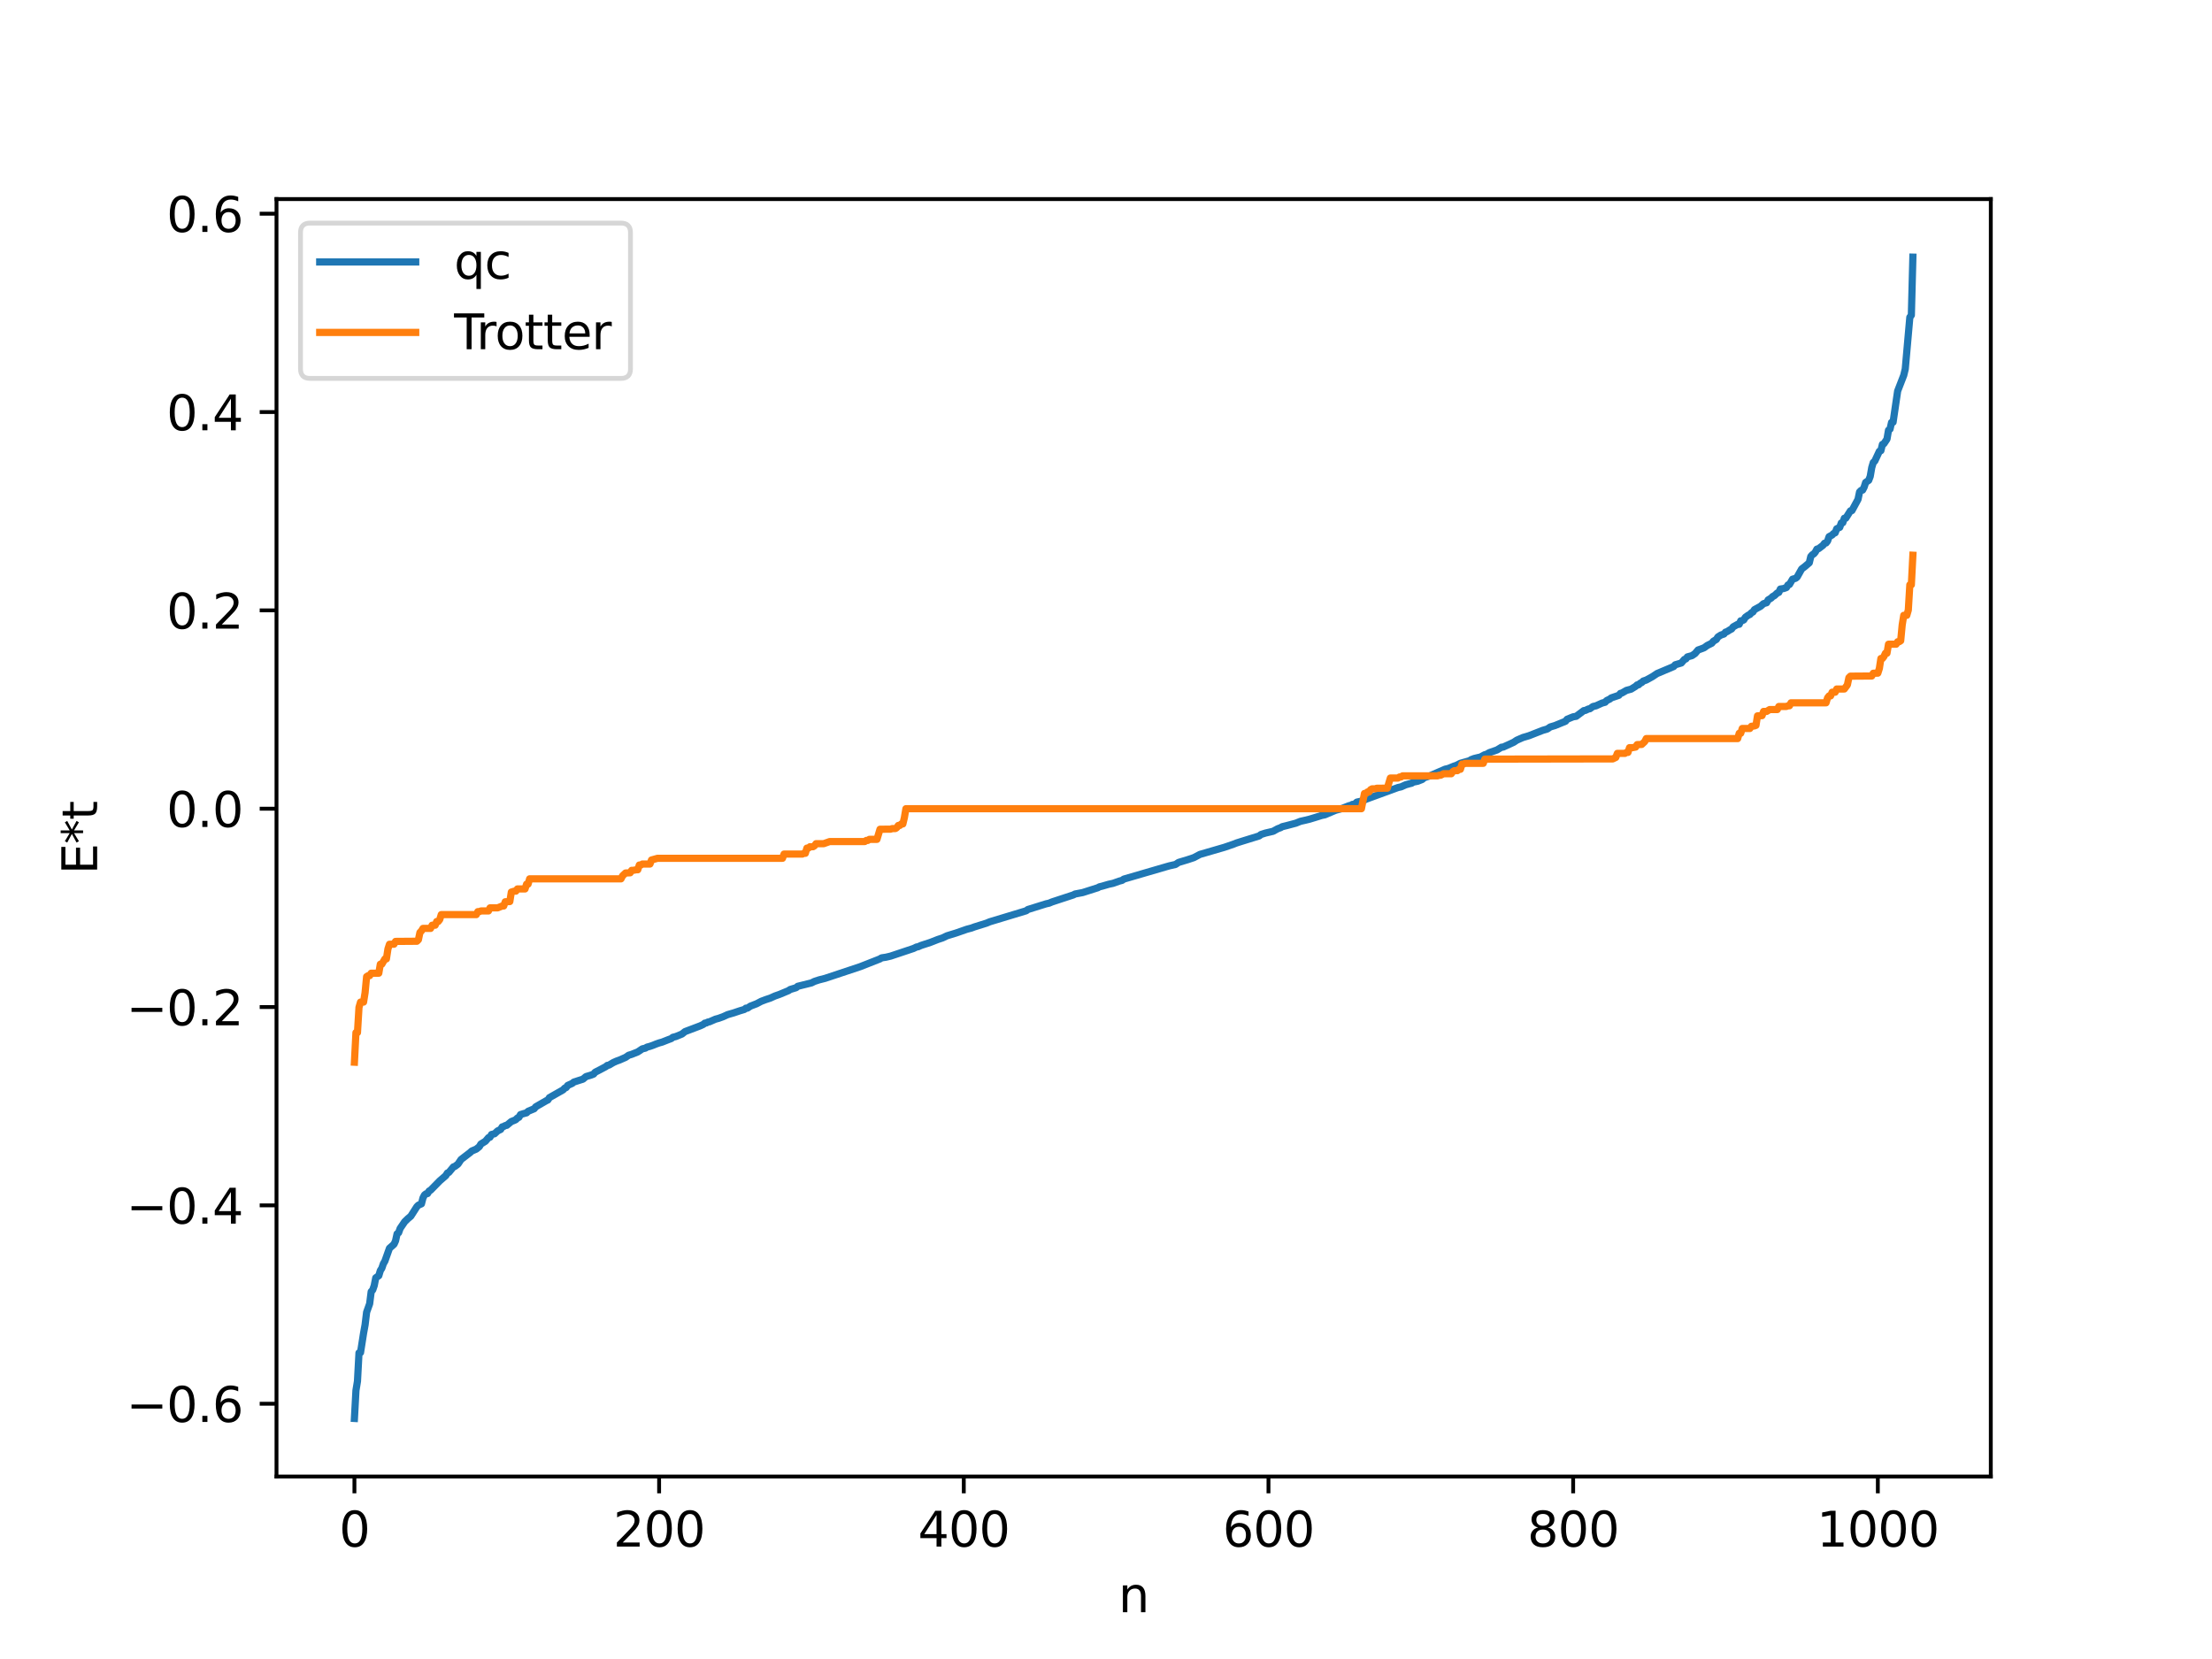 <?xml version="1.0" encoding="utf-8" standalone="no"?>
<!DOCTYPE svg PUBLIC "-//W3C//DTD SVG 1.1//EN"
  "http://www.w3.org/Graphics/SVG/1.1/DTD/svg11.dtd">
<svg xmlns:xlink="http://www.w3.org/1999/xlink" width="460.8pt" height="345.6pt" viewBox="0 0 460.8 345.6" xmlns="http://www.w3.org/2000/svg" version="1.1">
 <defs>
  <style type="text/css">*{stroke-linejoin: round; stroke-linecap: butt}</style>
 </defs>
 <g id="figure_1">
  <g id="patch_1">
   <path d="M 0 345.6 
L 460.8 345.6 
L 460.8 0 
L 0 0 
z
" style="fill: #ffffff"/>
  </g>
  <g id="axes_1">
   <g id="patch_2">
    <path d="M 57.6 307.584 
L 414.72 307.584 
L 414.72 41.472 
L 57.6 41.472 
z
" style="fill: #ffffff"/>
   </g>
   <g id="matplotlib.axis_1">
    <g id="xtick_1">
     <g id="line2d_1">
      <defs>
       <path id="me38f31c9ef" d="M 0 0 
L 0 3.5 
" style="stroke: #000000; stroke-width: 0.8"/>
      </defs>
      <g>
       <use xlink:href="#me38f31c9ef" x="73.833" y="307.584" style="stroke: #000000; stroke-width: 0.8"/>
      </g>
     </g>
     <g id="text_1">
      <!-- 0 -->
      <g transform="translate(70.651 322.182) scale(0.1 -0.1)">
       <defs>
        <path id="DejaVuSans-30" d="M 2034 4250 
Q 1547 4250 1301 3770 
Q 1056 3291 1056 2328 
Q 1056 1369 1301 889 
Q 1547 409 2034 409 
Q 2525 409 2770 889 
Q 3016 1369 3016 2328 
Q 3016 3291 2770 3770 
Q 2525 4250 2034 4250 
z
M 2034 4750 
Q 2819 4750 3233 4129 
Q 3647 3509 3647 2328 
Q 3647 1150 3233 529 
Q 2819 -91 2034 -91 
Q 1250 -91 836 529 
Q 422 1150 422 2328 
Q 422 3509 836 4129 
Q 1250 4750 2034 4750 
z
" transform="scale(0.016)"/>
       </defs>
       <use xlink:href="#DejaVuSans-30"/>
      </g>
     </g>
    </g>
    <g id="xtick_2">
     <g id="line2d_2">
      <g>
       <use xlink:href="#me38f31c9ef" x="137.304" y="307.584" style="stroke: #000000; stroke-width: 0.8"/>
      </g>
     </g>
     <g id="text_2">
      <!-- 200 -->
      <g transform="translate(127.76 322.182) scale(0.1 -0.1)">
       <defs>
        <path id="DejaVuSans-32" d="M 1228 531 
L 3431 531 
L 3431 0 
L 469 0 
L 469 531 
Q 828 903 1448 1529 
Q 2069 2156 2228 2338 
Q 2531 2678 2651 2914 
Q 2772 3150 2772 3378 
Q 2772 3750 2511 3984 
Q 2250 4219 1831 4219 
Q 1534 4219 1204 4116 
Q 875 4013 500 3803 
L 500 4441 
Q 881 4594 1212 4672 
Q 1544 4750 1819 4750 
Q 2544 4750 2975 4387 
Q 3406 4025 3406 3419 
Q 3406 3131 3298 2873 
Q 3191 2616 2906 2266 
Q 2828 2175 2409 1742 
Q 1991 1309 1228 531 
z
" transform="scale(0.016)"/>
       </defs>
       <use xlink:href="#DejaVuSans-32"/>
       <use xlink:href="#DejaVuSans-30" x="63.623"/>
       <use xlink:href="#DejaVuSans-30" x="127.246"/>
      </g>
     </g>
    </g>
    <g id="xtick_3">
     <g id="line2d_3">
      <g>
       <use xlink:href="#me38f31c9ef" x="200.775" y="307.584" style="stroke: #000000; stroke-width: 0.8"/>
      </g>
     </g>
     <g id="text_3">
      <!-- 400 -->
      <g transform="translate(191.231 322.182) scale(0.1 -0.1)">
       <defs>
        <path id="DejaVuSans-34" d="M 2419 4116 
L 825 1625 
L 2419 1625 
L 2419 4116 
z
M 2253 4666 
L 3047 4666 
L 3047 1625 
L 3713 1625 
L 3713 1100 
L 3047 1100 
L 3047 0 
L 2419 0 
L 2419 1100 
L 313 1100 
L 313 1709 
L 2253 4666 
z
" transform="scale(0.016)"/>
       </defs>
       <use xlink:href="#DejaVuSans-34"/>
       <use xlink:href="#DejaVuSans-30" x="63.623"/>
       <use xlink:href="#DejaVuSans-30" x="127.246"/>
      </g>
     </g>
    </g>
    <g id="xtick_4">
     <g id="line2d_4">
      <g>
       <use xlink:href="#me38f31c9ef" x="264.246" y="307.584" style="stroke: #000000; stroke-width: 0.8"/>
      </g>
     </g>
     <g id="text_4">
      <!-- 600 -->
      <g transform="translate(254.702 322.182) scale(0.1 -0.1)">
       <defs>
        <path id="DejaVuSans-36" d="M 2113 2584 
Q 1688 2584 1439 2293 
Q 1191 2003 1191 1497 
Q 1191 994 1439 701 
Q 1688 409 2113 409 
Q 2538 409 2786 701 
Q 3034 994 3034 1497 
Q 3034 2003 2786 2293 
Q 2538 2584 2113 2584 
z
M 3366 4563 
L 3366 3988 
Q 3128 4100 2886 4159 
Q 2644 4219 2406 4219 
Q 1781 4219 1451 3797 
Q 1122 3375 1075 2522 
Q 1259 2794 1537 2939 
Q 1816 3084 2150 3084 
Q 2853 3084 3261 2657 
Q 3669 2231 3669 1497 
Q 3669 778 3244 343 
Q 2819 -91 2113 -91 
Q 1303 -91 875 529 
Q 447 1150 447 2328 
Q 447 3434 972 4092 
Q 1497 4750 2381 4750 
Q 2619 4750 2861 4703 
Q 3103 4656 3366 4563 
z
" transform="scale(0.016)"/>
       </defs>
       <use xlink:href="#DejaVuSans-36"/>
       <use xlink:href="#DejaVuSans-30" x="63.623"/>
       <use xlink:href="#DejaVuSans-30" x="127.246"/>
      </g>
     </g>
    </g>
    <g id="xtick_5">
     <g id="line2d_5">
      <g>
       <use xlink:href="#me38f31c9ef" x="327.717" y="307.584" style="stroke: #000000; stroke-width: 0.8"/>
      </g>
     </g>
     <g id="text_5">
      <!-- 800 -->
      <g transform="translate(318.173 322.182) scale(0.1 -0.1)">
       <defs>
        <path id="DejaVuSans-38" d="M 2034 2216 
Q 1584 2216 1326 1975 
Q 1069 1734 1069 1313 
Q 1069 891 1326 650 
Q 1584 409 2034 409 
Q 2484 409 2743 651 
Q 3003 894 3003 1313 
Q 3003 1734 2745 1975 
Q 2488 2216 2034 2216 
z
M 1403 2484 
Q 997 2584 770 2862 
Q 544 3141 544 3541 
Q 544 4100 942 4425 
Q 1341 4750 2034 4750 
Q 2731 4750 3128 4425 
Q 3525 4100 3525 3541 
Q 3525 3141 3298 2862 
Q 3072 2584 2669 2484 
Q 3125 2378 3379 2068 
Q 3634 1759 3634 1313 
Q 3634 634 3220 271 
Q 2806 -91 2034 -91 
Q 1263 -91 848 271 
Q 434 634 434 1313 
Q 434 1759 690 2068 
Q 947 2378 1403 2484 
z
M 1172 3481 
Q 1172 3119 1398 2916 
Q 1625 2713 2034 2713 
Q 2441 2713 2670 2916 
Q 2900 3119 2900 3481 
Q 2900 3844 2670 4047 
Q 2441 4250 2034 4250 
Q 1625 4250 1398 4047 
Q 1172 3844 1172 3481 
z
" transform="scale(0.016)"/>
       </defs>
       <use xlink:href="#DejaVuSans-38"/>
       <use xlink:href="#DejaVuSans-30" x="63.623"/>
       <use xlink:href="#DejaVuSans-30" x="127.246"/>
      </g>
     </g>
    </g>
    <g id="xtick_6">
     <g id="line2d_6">
      <g>
       <use xlink:href="#me38f31c9ef" x="391.188" y="307.584" style="stroke: #000000; stroke-width: 0.8"/>
      </g>
     </g>
     <g id="text_6">
      <!-- 1000 -->
      <g transform="translate(378.463 322.182) scale(0.1 -0.1)">
       <defs>
        <path id="DejaVuSans-31" d="M 794 531 
L 1825 531 
L 1825 4091 
L 703 3866 
L 703 4441 
L 1819 4666 
L 2450 4666 
L 2450 531 
L 3481 531 
L 3481 0 
L 794 0 
L 794 531 
z
" transform="scale(0.016)"/>
       </defs>
       <use xlink:href="#DejaVuSans-31"/>
       <use xlink:href="#DejaVuSans-30" x="63.623"/>
       <use xlink:href="#DejaVuSans-30" x="127.246"/>
       <use xlink:href="#DejaVuSans-30" x="190.869"/>
      </g>
     </g>
    </g>
    <g id="text_7">
     <!-- n -->
     <g transform="translate(232.991 335.861) scale(0.1 -0.1)">
      <defs>
       <path id="DejaVuSans-6e" d="M 3513 2113 
L 3513 0 
L 2938 0 
L 2938 2094 
Q 2938 2591 2744 2837 
Q 2550 3084 2163 3084 
Q 1697 3084 1428 2787 
Q 1159 2491 1159 1978 
L 1159 0 
L 581 0 
L 581 3500 
L 1159 3500 
L 1159 2956 
Q 1366 3272 1645 3428 
Q 1925 3584 2291 3584 
Q 2894 3584 3203 3211 
Q 3513 2838 3513 2113 
z
" transform="scale(0.016)"/>
      </defs>
      <use xlink:href="#DejaVuSans-6e"/>
     </g>
    </g>
   </g>
   <g id="matplotlib.axis_2">
    <g id="ytick_1">
     <g id="line2d_7">
      <defs>
       <path id="m5c294d3ec7" d="M 0 0 
L -3.5 0 
" style="stroke: #000000; stroke-width: 0.8"/>
      </defs>
      <g>
       <use xlink:href="#m5c294d3ec7" x="57.6" y="292.419" style="stroke: #000000; stroke-width: 0.8"/>
      </g>
     </g>
     <g id="text_8">
      <!-- −0.6 -->
      <g transform="translate(26.317 296.218) scale(0.1 -0.1)">
       <defs>
        <path id="DejaVuSans-2212" d="M 678 2272 
L 4684 2272 
L 4684 1741 
L 678 1741 
L 678 2272 
z
" transform="scale(0.016)"/>
        <path id="DejaVuSans-2e" d="M 684 794 
L 1344 794 
L 1344 0 
L 684 0 
L 684 794 
z
" transform="scale(0.016)"/>
       </defs>
       <use xlink:href="#DejaVuSans-2212"/>
       <use xlink:href="#DejaVuSans-30" x="83.789"/>
       <use xlink:href="#DejaVuSans-2e" x="147.412"/>
       <use xlink:href="#DejaVuSans-36" x="179.199"/>
      </g>
     </g>
    </g>
    <g id="ytick_2">
     <g id="line2d_8">
      <g>
       <use xlink:href="#m5c294d3ec7" x="57.6" y="251.102" style="stroke: #000000; stroke-width: 0.8"/>
      </g>
     </g>
     <g id="text_9">
      <!-- −0.4 -->
      <g transform="translate(26.317 254.902) scale(0.1 -0.1)">
       <use xlink:href="#DejaVuSans-2212"/>
       <use xlink:href="#DejaVuSans-30" x="83.789"/>
       <use xlink:href="#DejaVuSans-2e" x="147.412"/>
       <use xlink:href="#DejaVuSans-34" x="179.199"/>
      </g>
     </g>
    </g>
    <g id="ytick_3">
     <g id="line2d_9">
      <g>
       <use xlink:href="#m5c294d3ec7" x="57.6" y="209.786" style="stroke: #000000; stroke-width: 0.8"/>
      </g>
     </g>
     <g id="text_10">
      <!-- −0.2 -->
      <g transform="translate(26.317 213.585) scale(0.1 -0.1)">
       <use xlink:href="#DejaVuSans-2212"/>
       <use xlink:href="#DejaVuSans-30" x="83.789"/>
       <use xlink:href="#DejaVuSans-2e" x="147.412"/>
       <use xlink:href="#DejaVuSans-32" x="179.199"/>
      </g>
     </g>
    </g>
    <g id="ytick_4">
     <g id="line2d_10">
      <g>
       <use xlink:href="#m5c294d3ec7" x="57.6" y="168.469" style="stroke: #000000; stroke-width: 0.8"/>
      </g>
     </g>
     <g id="text_11">
      <!-- 0.0 -->
      <g transform="translate(34.697 172.268) scale(0.1 -0.1)">
       <use xlink:href="#DejaVuSans-30"/>
       <use xlink:href="#DejaVuSans-2e" x="63.623"/>
       <use xlink:href="#DejaVuSans-30" x="95.41"/>
      </g>
     </g>
    </g>
    <g id="ytick_5">
     <g id="line2d_11">
      <g>
       <use xlink:href="#m5c294d3ec7" x="57.6" y="127.152" style="stroke: #000000; stroke-width: 0.8"/>
      </g>
     </g>
     <g id="text_12">
      <!-- 0.2 -->
      <g transform="translate(34.697 130.951) scale(0.1 -0.1)">
       <use xlink:href="#DejaVuSans-30"/>
       <use xlink:href="#DejaVuSans-2e" x="63.623"/>
       <use xlink:href="#DejaVuSans-32" x="95.41"/>
      </g>
     </g>
    </g>
    <g id="ytick_6">
     <g id="line2d_12">
      <g>
       <use xlink:href="#m5c294d3ec7" x="57.6" y="85.835" style="stroke: #000000; stroke-width: 0.8"/>
      </g>
     </g>
     <g id="text_13">
      <!-- 0.4 -->
      <g transform="translate(34.697 89.635) scale(0.1 -0.1)">
       <use xlink:href="#DejaVuSans-30"/>
       <use xlink:href="#DejaVuSans-2e" x="63.623"/>
       <use xlink:href="#DejaVuSans-34" x="95.41"/>
      </g>
     </g>
    </g>
    <g id="ytick_7">
     <g id="line2d_13">
      <g>
       <use xlink:href="#m5c294d3ec7" x="57.6" y="44.519" style="stroke: #000000; stroke-width: 0.8"/>
      </g>
     </g>
     <g id="text_14">
      <!-- 0.6 -->
      <g transform="translate(34.697 48.318) scale(0.1 -0.1)">
       <use xlink:href="#DejaVuSans-30"/>
       <use xlink:href="#DejaVuSans-2e" x="63.623"/>
       <use xlink:href="#DejaVuSans-36" x="95.41"/>
      </g>
     </g>
    </g>
    <g id="text_15">
     <!-- E*t -->
     <g transform="translate(20.238 182.148) rotate(-90) scale(0.1 -0.1)">
      <defs>
       <path id="DejaVuSans-45" d="M 628 4666 
L 3578 4666 
L 3578 4134 
L 1259 4134 
L 1259 2753 
L 3481 2753 
L 3481 2222 
L 1259 2222 
L 1259 531 
L 3634 531 
L 3634 0 
L 628 0 
L 628 4666 
z
" transform="scale(0.016)"/>
       <path id="DejaVuSans-2a" d="M 3009 3897 
L 1888 3291 
L 3009 2681 
L 2828 2375 
L 1778 3009 
L 1778 1831 
L 1422 1831 
L 1422 3009 
L 372 2375 
L 191 2681 
L 1313 3291 
L 191 3897 
L 372 4206 
L 1422 3572 
L 1422 4750 
L 1778 4750 
L 1778 3572 
L 2828 4206 
L 3009 3897 
z
" transform="scale(0.016)"/>
       <path id="DejaVuSans-74" d="M 1172 4494 
L 1172 3500 
L 2356 3500 
L 2356 3053 
L 1172 3053 
L 1172 1153 
Q 1172 725 1289 603 
Q 1406 481 1766 481 
L 2356 481 
L 2356 0 
L 1766 0 
Q 1100 0 847 248 
Q 594 497 594 1153 
L 594 3053 
L 172 3053 
L 172 3500 
L 594 3500 
L 594 4494 
L 1172 4494 
z
" transform="scale(0.016)"/>
      </defs>
      <use xlink:href="#DejaVuSans-45"/>
      <use xlink:href="#DejaVuSans-2a" x="63.184"/>
      <use xlink:href="#DejaVuSans-74" x="113.184"/>
     </g>
    </g>
   </g>
   <g id="line2d_14">
    <path d="M 73.833 295.488 
L 74.15 289.669 
L 74.467 287.736 
L 74.785 281.823 
L 75.102 281.767 
L 75.737 277.726 
L 76.054 275.983 
L 76.372 273.357 
L 77.006 271.591 
L 77.324 269.08 
L 77.641 268.73 
L 77.958 267.808 
L 78.276 266.197 
L 78.91 265.751 
L 79.228 264.689 
L 79.545 264.189 
L 79.862 263.255 
L 80.18 262.709 
L 81.132 260.037 
L 82.084 259.196 
L 82.401 258.486 
L 82.719 257.03 
L 83.036 256.803 
L 83.353 255.912 
L 84.305 254.51 
L 84.94 253.889 
L 85.575 253.358 
L 86.844 251.373 
L 87.162 251.054 
L 87.796 250.779 
L 88.114 249.543 
L 88.431 248.933 
L 88.748 248.693 
L 89.066 248.644 
L 89.383 248.113 
L 89.7 247.937 
L 91.605 245.994 
L 92.874 244.896 
L 93.191 244.368 
L 93.509 244.23 
L 94.461 243.082 
L 94.778 242.976 
L 95.413 242.487 
L 96.048 241.541 
L 97.952 240.083 
L 98.269 239.782 
L 99.221 239.378 
L 99.856 238.863 
L 100.173 238.329 
L 101.125 237.74 
L 101.76 236.993 
L 102.077 236.903 
L 102.395 236.332 
L 103.029 236.183 
L 103.664 235.59 
L 104.299 235.282 
L 104.616 234.75 
L 104.934 234.669 
L 105.251 234.472 
L 105.568 234.425 
L 106.52 233.635 
L 107.155 233.387 
L 107.472 233.231 
L 107.79 232.896 
L 108.107 232.753 
L 108.424 232.191 
L 109.059 231.991 
L 109.694 231.825 
L 110.011 231.503 
L 111.281 230.974 
L 111.598 230.569 
L 113.82 229.289 
L 114.137 229.144 
L 114.454 228.656 
L 117.31 227.034 
L 117.628 226.686 
L 117.945 226.559 
L 118.262 226.116 
L 119.215 225.687 
L 119.532 225.415 
L 121.119 224.908 
L 121.436 224.81 
L 122.071 224.273 
L 123.023 223.993 
L 123.658 223.752 
L 123.975 223.367 
L 124.927 222.878 
L 126.196 222.205 
L 126.514 221.94 
L 126.831 221.896 
L 127.783 221.338 
L 128.418 221.053 
L 129.053 220.826 
L 130.322 220.27 
L 130.957 219.829 
L 131.591 219.639 
L 132.861 219.129 
L 133.813 218.491 
L 134.448 218.348 
L 134.765 218.141 
L 135.4 217.97 
L 136.034 217.749 
L 136.669 217.488 
L 137.304 217.263 
L 137.939 217.087 
L 139.208 216.586 
L 139.843 216.353 
L 140.16 216.089 
L 140.795 215.929 
L 142.064 215.409 
L 142.699 214.902 
L 145.872 213.7 
L 146.507 213.404 
L 146.824 213.136 
L 147.142 213.103 
L 147.459 212.909 
L 147.777 212.868 
L 149.046 212.312 
L 149.681 212.143 
L 150.633 211.799 
L 151.585 211.365 
L 152.854 210.997 
L 154.124 210.567 
L 154.758 210.378 
L 155.076 210.286 
L 155.393 210.015 
L 155.71 210.01 
L 156.345 209.587 
L 157.615 209.101 
L 158.567 208.596 
L 159.519 208.235 
L 160.471 207.921 
L 161.423 207.488 
L 162.375 207.155 
L 164.279 206.362 
L 164.596 206.133 
L 165.866 205.747 
L 166.183 205.463 
L 169.039 204.757 
L 169.674 204.441 
L 170.626 204.127 
L 171.896 203.805 
L 179.195 201.377 
L 183.32 199.757 
L 183.638 199.543 
L 184.59 199.399 
L 185.542 199.172 
L 190.302 197.581 
L 190.937 197.273 
L 191.254 197.23 
L 191.889 196.947 
L 193.793 196.329 
L 195.38 195.707 
L 196.332 195.394 
L 197.284 194.94 
L 199.188 194.357 
L 201.41 193.58 
L 202.362 193.331 
L 202.996 193.093 
L 205.535 192.299 
L 206.17 192.029 
L 213.786 189.727 
L 214.104 189.474 
L 217.912 188.286 
L 218.547 188.145 
L 219.181 187.88 
L 223.624 186.42 
L 223.942 186.24 
L 225.529 185.939 
L 228.702 184.931 
L 229.02 184.746 
L 229.654 184.589 
L 230.924 184.217 
L 231.876 184.01 
L 233.145 183.556 
L 233.78 183.386 
L 234.097 183.137 
L 242.983 180.548 
L 243.618 180.369 
L 244.887 180.08 
L 245.522 179.657 
L 247.426 179.085 
L 248.696 178.662 
L 249.965 177.99 
L 255.043 176.515 
L 255.995 176.19 
L 256.947 175.861 
L 257.581 175.61 
L 258.851 175.21 
L 262.342 174.129 
L 262.659 173.851 
L 263.611 173.545 
L 265.198 173.174 
L 266.15 172.652 
L 266.785 172.411 
L 267.102 172.216 
L 268.054 171.984 
L 269.958 171.478 
L 270.91 171.094 
L 271.862 170.881 
L 272.815 170.649 
L 274.084 170.262 
L 275.353 169.866 
L 275.988 169.739 
L 278.21 168.801 
L 279.479 168.453 
L 281.066 167.829 
L 281.383 167.794 
L 281.7 167.581 
L 282.018 167.546 
L 282.335 167.39 
L 282.653 167.096 
L 283.605 166.889 
L 283.922 166.824 
L 284.557 166.496 
L 291.221 164.059 
L 291.856 163.918 
L 292.808 163.492 
L 293.76 163.227 
L 294.077 163.161 
L 294.395 162.937 
L 295.347 162.743 
L 296.299 162.368 
L 296.616 162.035 
L 297.886 161.615 
L 298.52 161.335 
L 301.059 160.233 
L 301.694 160.087 
L 302.963 159.571 
L 303.281 159.486 
L 304.233 159.007 
L 306.137 158.469 
L 306.454 158.252 
L 307.089 158.01 
L 308.041 157.78 
L 308.358 157.723 
L 309.31 157.215 
L 309.628 157.15 
L 310.262 156.787 
L 311.849 156.231 
L 312.801 155.652 
L 313.119 155.638 
L 314.388 155.065 
L 315.34 154.622 
L 315.975 154.196 
L 317.244 153.638 
L 318.514 153.263 
L 321.37 152.144 
L 322.322 151.865 
L 322.957 151.434 
L 323.909 151.152 
L 326.13 150.247 
L 326.448 149.843 
L 327.082 149.579 
L 327.717 149.323 
L 328.352 149.219 
L 329.939 148.031 
L 330.256 147.996 
L 330.891 147.695 
L 331.208 147.642 
L 331.843 147.178 
L 332.477 147.036 
L 333.747 146.459 
L 334.381 146.29 
L 334.699 145.935 
L 335.334 145.64 
L 335.651 145.385 
L 337.238 144.843 
L 337.555 144.451 
L 337.872 144.367 
L 338.824 143.819 
L 339.777 143.566 
L 340.729 142.979 
L 341.046 142.681 
L 341.363 142.649 
L 341.681 142.32 
L 341.998 142.195 
L 342.315 141.879 
L 342.95 141.664 
L 344.22 140.962 
L 345.172 140.324 
L 348.662 138.849 
L 348.98 138.487 
L 350.249 138.112 
L 350.884 137.37 
L 351.201 137.267 
L 351.519 136.84 
L 352.471 136.58 
L 353.105 136.15 
L 353.74 135.402 
L 354.375 135.179 
L 355.01 134.933 
L 355.644 134.469 
L 356.596 133.995 
L 356.914 133.588 
L 357.548 133.207 
L 357.866 132.697 
L 358.5 132.289 
L 359.135 132.075 
L 359.453 131.686 
L 359.77 131.587 
L 360.405 131.188 
L 360.722 131.031 
L 361.039 130.591 
L 361.991 130.058 
L 362.309 130.049 
L 362.626 129.325 
L 362.943 129.293 
L 363.261 129.135 
L 363.578 128.6 
L 364.213 128.145 
L 364.53 128.016 
L 364.848 127.651 
L 365.165 127.492 
L 365.482 127 
L 366.752 126.307 
L 367.386 125.745 
L 368.021 125.56 
L 368.339 124.971 
L 368.973 124.59 
L 369.291 124.25 
L 369.608 124.114 
L 370.243 123.524 
L 370.56 123.413 
L 370.877 122.706 
L 371.512 122.614 
L 372.147 122.393 
L 372.464 121.852 
L 372.781 121.753 
L 373.416 120.658 
L 374.051 120.473 
L 374.368 120.221 
L 375.32 118.524 
L 375.955 118.046 
L 376.907 117.238 
L 377.224 115.923 
L 377.542 115.563 
L 377.859 115.373 
L 378.177 114.984 
L 378.494 114.39 
L 378.811 114.322 
L 379.763 113.596 
L 380.081 113.165 
L 380.398 113.114 
L 380.715 112.716 
L 381.033 111.792 
L 381.667 111.454 
L 381.985 111.12 
L 382.302 110.993 
L 382.62 110.151 
L 383.254 109.853 
L 383.572 108.943 
L 383.889 108.885 
L 384.206 107.959 
L 384.524 107.936 
L 385.476 106.42 
L 385.793 106.363 
L 387.062 104.019 
L 387.38 102.487 
L 387.697 102.166 
L 388.015 102.093 
L 388.332 101.48 
L 388.649 100.498 
L 389.284 100.066 
L 389.601 99.239 
L 389.919 97.408 
L 390.236 96.344 
L 390.553 96.052 
L 391.505 94.008 
L 391.823 93.885 
L 392.14 92.566 
L 392.458 92.422 
L 393.092 91.477 
L 393.41 89.62 
L 393.727 89.394 
L 394.044 87.995 
L 394.362 87.956 
L 395.314 81.461 
L 396.583 78.183 
L 396.9 76.862 
L 397.853 66.095 
L 398.17 65.655 
L 398.487 53.568 
L 398.487 53.568 
" clip-path="url(#p3e10c0ad6c)" style="fill: none; stroke: #1f77b4; stroke-width: 1.5; stroke-linecap: square"/>
   </g>
   <g id="line2d_15">
    <path d="M 73.833 221.276 
L 74.15 215.114 
L 74.467 215.114 
L 74.785 209.847 
L 75.102 208.753 
L 75.737 208.753 
L 76.054 206.782 
L 76.372 203.455 
L 76.689 203.251 
L 77.006 203.251 
L 77.324 202.736 
L 78.91 202.736 
L 79.228 200.859 
L 79.545 200.859 
L 80.18 199.76 
L 80.497 199.76 
L 80.815 197.684 
L 81.132 196.707 
L 82.084 196.69 
L 82.401 196.112 
L 86.844 196.079 
L 87.162 195.763 
L 87.479 194.259 
L 87.796 193.926 
L 88.114 193.406 
L 89.7 193.406 
L 90.018 192.741 
L 90.653 192.741 
L 90.97 191.968 
L 91.287 191.968 
L 91.605 191.565 
L 91.922 190.53 
L 99.221 190.53 
L 99.539 189.913 
L 99.856 189.913 
L 100.173 189.767 
L 101.76 189.767 
L 102.077 189.127 
L 103.664 189.127 
L 104.616 188.734 
L 104.934 188.734 
L 105.251 187.857 
L 106.203 187.812 
L 106.52 185.833 
L 107.155 185.638 
L 107.472 185.638 
L 107.79 185.182 
L 109.377 185.182 
L 109.694 184.182 
L 110.011 184.182 
L 110.329 183.077 
L 129.37 183.077 
L 129.687 182.449 
L 130.322 181.858 
L 131.274 181.82 
L 131.591 181.307 
L 131.909 181.307 
L 132.543 181.189 
L 132.861 181.189 
L 133.178 180.201 
L 133.496 180.201 
L 133.813 179.993 
L 135.4 179.993 
L 135.717 179.15 
L 136.986 178.798 
L 163.01 178.798 
L 163.327 177.923 
L 167.135 177.923 
L 167.453 177.763 
L 167.77 177.763 
L 168.087 176.68 
L 168.405 176.68 
L 168.722 176.391 
L 169.357 176.391 
L 169.674 176.204 
L 169.991 175.757 
L 171.578 175.757 
L 172.848 175.308 
L 180.147 175.308 
L 180.464 175.078 
L 180.781 175.078 
L 181.099 174.853 
L 182.686 174.853 
L 183.32 172.747 
L 185.542 172.729 
L 185.859 172.606 
L 186.494 172.606 
L 186.811 172.422 
L 187.129 171.959 
L 187.446 171.959 
L 187.763 171.645 
L 188.081 171.645 
L 188.398 170.336 
L 188.715 168.469 
L 283.605 168.469 
L 284.239 165.293 
L 284.557 165.293 
L 284.874 164.979 
L 285.191 164.979 
L 285.509 164.516 
L 285.826 164.332 
L 286.461 164.332 
L 286.778 164.209 
L 289 164.19 
L 289.634 162.085 
L 291.221 162.085 
L 291.539 161.859 
L 291.856 161.859 
L 292.173 161.629 
L 299.472 161.629 
L 299.79 161.496 
L 300.107 161.496 
L 300.742 161.181 
L 302.329 161.181 
L 302.646 160.734 
L 302.963 160.547 
L 303.598 160.547 
L 303.915 160.258 
L 304.233 160.258 
L 304.55 159.175 
L 304.867 159.175 
L 305.185 159.015 
L 308.993 159.015 
L 309.31 158.14 
L 335.968 158.092 
L 336.603 157.788 
L 336.92 156.944 
L 338.507 156.944 
L 338.824 156.737 
L 339.142 156.737 
L 339.459 155.748 
L 340.094 155.748 
L 340.729 155.631 
L 341.046 155.117 
L 341.998 155.08 
L 342.633 154.489 
L 342.95 153.861 
L 361.991 153.861 
L 362.309 152.756 
L 362.626 152.756 
L 362.943 151.756 
L 364.53 151.756 
L 364.848 151.3 
L 365.482 151.222 
L 365.8 151.105 
L 366.117 149.125 
L 367.069 149.081 
L 367.386 148.204 
L 368.021 148.204 
L 368.656 147.811 
L 370.243 147.811 
L 370.56 147.171 
L 372.147 147.171 
L 372.464 147.025 
L 372.781 147.025 
L 373.099 146.408 
L 380.398 146.408 
L 380.715 145.373 
L 381.033 144.97 
L 381.35 144.97 
L 381.667 144.197 
L 382.302 144.197 
L 382.62 143.532 
L 384.206 143.532 
L 384.841 142.679 
L 385.158 141.175 
L 385.476 140.858 
L 389.919 140.826 
L 390.236 140.247 
L 391.188 140.231 
L 391.505 139.254 
L 391.823 137.178 
L 392.14 137.178 
L 392.458 136.758 
L 392.775 136.079 
L 393.092 136.079 
L 393.41 134.202 
L 394.996 134.202 
L 395.314 133.687 
L 395.631 133.687 
L 395.948 133.483 
L 396.266 130.156 
L 396.583 128.185 
L 397.218 128.185 
L 397.535 127.091 
L 397.853 121.824 
L 398.17 121.824 
L 398.487 115.662 
L 398.487 115.662 
" clip-path="url(#p3e10c0ad6c)" style="fill: none; stroke: #ff7f0e; stroke-width: 1.5; stroke-linecap: square"/>
   </g>
   <g id="patch_3">
    <path d="M 57.6 307.584 
L 57.6 41.472 
" style="fill: none; stroke: #000000; stroke-width: 0.8; stroke-linejoin: miter; stroke-linecap: square"/>
   </g>
   <g id="patch_4">
    <path d="M 414.72 307.584 
L 414.72 41.472 
" style="fill: none; stroke: #000000; stroke-width: 0.8; stroke-linejoin: miter; stroke-linecap: square"/>
   </g>
   <g id="patch_5">
    <path d="M 57.6 307.584 
L 414.72 307.584 
" style="fill: none; stroke: #000000; stroke-width: 0.8; stroke-linejoin: miter; stroke-linecap: square"/>
   </g>
   <g id="patch_6">
    <path d="M 57.6 41.472 
L 414.72 41.472 
" style="fill: none; stroke: #000000; stroke-width: 0.8; stroke-linejoin: miter; stroke-linecap: square"/>
   </g>
   <g id="legend_1">
    <g id="patch_7">
     <path d="M 64.6 78.828 
L 129.342 78.828 
Q 131.342 78.828 131.342 76.828 
L 131.342 48.472 
Q 131.342 46.472 129.342 46.472 
L 64.6 46.472 
Q 62.6 46.472 62.6 48.472 
L 62.6 76.828 
Q 62.6 78.828 64.6 78.828 
z
" style="fill: #ffffff; opacity: 0.8; stroke: #cccccc; stroke-linejoin: miter"/>
    </g>
    <g id="line2d_16">
     <path d="M 66.6 54.57 
L 76.6 54.57 
L 86.6 54.57 
" style="fill: none; stroke: #1f77b4; stroke-width: 1.5; stroke-linecap: square"/>
    </g>
    <g id="text_16">
     <!-- qc -->
     <g transform="translate(94.6 58.07) scale(0.1 -0.1)">
      <defs>
       <path id="DejaVuSans-71" d="M 947 1747 
Q 947 1113 1208 752 
Q 1469 391 1925 391 
Q 2381 391 2643 752 
Q 2906 1113 2906 1747 
Q 2906 2381 2643 2742 
Q 2381 3103 1925 3103 
Q 1469 3103 1208 2742 
Q 947 2381 947 1747 
z
M 2906 525 
Q 2725 213 2448 61 
Q 2172 -91 1784 -91 
Q 1150 -91 751 415 
Q 353 922 353 1747 
Q 353 2572 751 3078 
Q 1150 3584 1784 3584 
Q 2172 3584 2448 3432 
Q 2725 3281 2906 2969 
L 2906 3500 
L 3481 3500 
L 3481 -1331 
L 2906 -1331 
L 2906 525 
z
" transform="scale(0.016)"/>
       <path id="DejaVuSans-63" d="M 3122 3366 
L 3122 2828 
Q 2878 2963 2633 3030 
Q 2388 3097 2138 3097 
Q 1578 3097 1268 2742 
Q 959 2388 959 1747 
Q 959 1106 1268 751 
Q 1578 397 2138 397 
Q 2388 397 2633 464 
Q 2878 531 3122 666 
L 3122 134 
Q 2881 22 2623 -34 
Q 2366 -91 2075 -91 
Q 1284 -91 818 406 
Q 353 903 353 1747 
Q 353 2603 823 3093 
Q 1294 3584 2113 3584 
Q 2378 3584 2631 3529 
Q 2884 3475 3122 3366 
z
" transform="scale(0.016)"/>
      </defs>
      <use xlink:href="#DejaVuSans-71"/>
      <use xlink:href="#DejaVuSans-63" x="63.477"/>
     </g>
    </g>
    <g id="line2d_17">
     <path d="M 66.6 69.249 
L 76.6 69.249 
L 86.6 69.249 
" style="fill: none; stroke: #ff7f0e; stroke-width: 1.5; stroke-linecap: square"/>
    </g>
    <g id="text_17">
     <!-- Trotter -->
     <g transform="translate(94.6 72.749) scale(0.1 -0.1)">
      <defs>
       <path id="DejaVuSans-54" d="M -19 4666 
L 3928 4666 
L 3928 4134 
L 2272 4134 
L 2272 0 
L 1638 0 
L 1638 4134 
L -19 4134 
L -19 4666 
z
" transform="scale(0.016)"/>
       <path id="DejaVuSans-72" d="M 2631 2963 
Q 2534 3019 2420 3045 
Q 2306 3072 2169 3072 
Q 1681 3072 1420 2755 
Q 1159 2438 1159 1844 
L 1159 0 
L 581 0 
L 581 3500 
L 1159 3500 
L 1159 2956 
Q 1341 3275 1631 3429 
Q 1922 3584 2338 3584 
Q 2397 3584 2469 3576 
Q 2541 3569 2628 3553 
L 2631 2963 
z
" transform="scale(0.016)"/>
       <path id="DejaVuSans-6f" d="M 1959 3097 
Q 1497 3097 1228 2736 
Q 959 2375 959 1747 
Q 959 1119 1226 758 
Q 1494 397 1959 397 
Q 2419 397 2687 759 
Q 2956 1122 2956 1747 
Q 2956 2369 2687 2733 
Q 2419 3097 1959 3097 
z
M 1959 3584 
Q 2709 3584 3137 3096 
Q 3566 2609 3566 1747 
Q 3566 888 3137 398 
Q 2709 -91 1959 -91 
Q 1206 -91 779 398 
Q 353 888 353 1747 
Q 353 2609 779 3096 
Q 1206 3584 1959 3584 
z
" transform="scale(0.016)"/>
       <path id="DejaVuSans-65" d="M 3597 1894 
L 3597 1613 
L 953 1613 
Q 991 1019 1311 708 
Q 1631 397 2203 397 
Q 2534 397 2845 478 
Q 3156 559 3463 722 
L 3463 178 
Q 3153 47 2828 -22 
Q 2503 -91 2169 -91 
Q 1331 -91 842 396 
Q 353 884 353 1716 
Q 353 2575 817 3079 
Q 1281 3584 2069 3584 
Q 2775 3584 3186 3129 
Q 3597 2675 3597 1894 
z
M 3022 2063 
Q 3016 2534 2758 2815 
Q 2500 3097 2075 3097 
Q 1594 3097 1305 2825 
Q 1016 2553 972 2059 
L 3022 2063 
z
" transform="scale(0.016)"/>
      </defs>
      <use xlink:href="#DejaVuSans-54"/>
      <use xlink:href="#DejaVuSans-72" x="46.334"/>
      <use xlink:href="#DejaVuSans-6f" x="85.197"/>
      <use xlink:href="#DejaVuSans-74" x="146.379"/>
      <use xlink:href="#DejaVuSans-74" x="185.588"/>
      <use xlink:href="#DejaVuSans-65" x="224.797"/>
      <use xlink:href="#DejaVuSans-72" x="286.32"/>
     </g>
    </g>
   </g>
  </g>
 </g>
 <defs>
  <clipPath id="p3e10c0ad6c">
   <rect x="57.6" y="41.472" width="357.12" height="266.112"/>
  </clipPath>
 </defs>
</svg>
